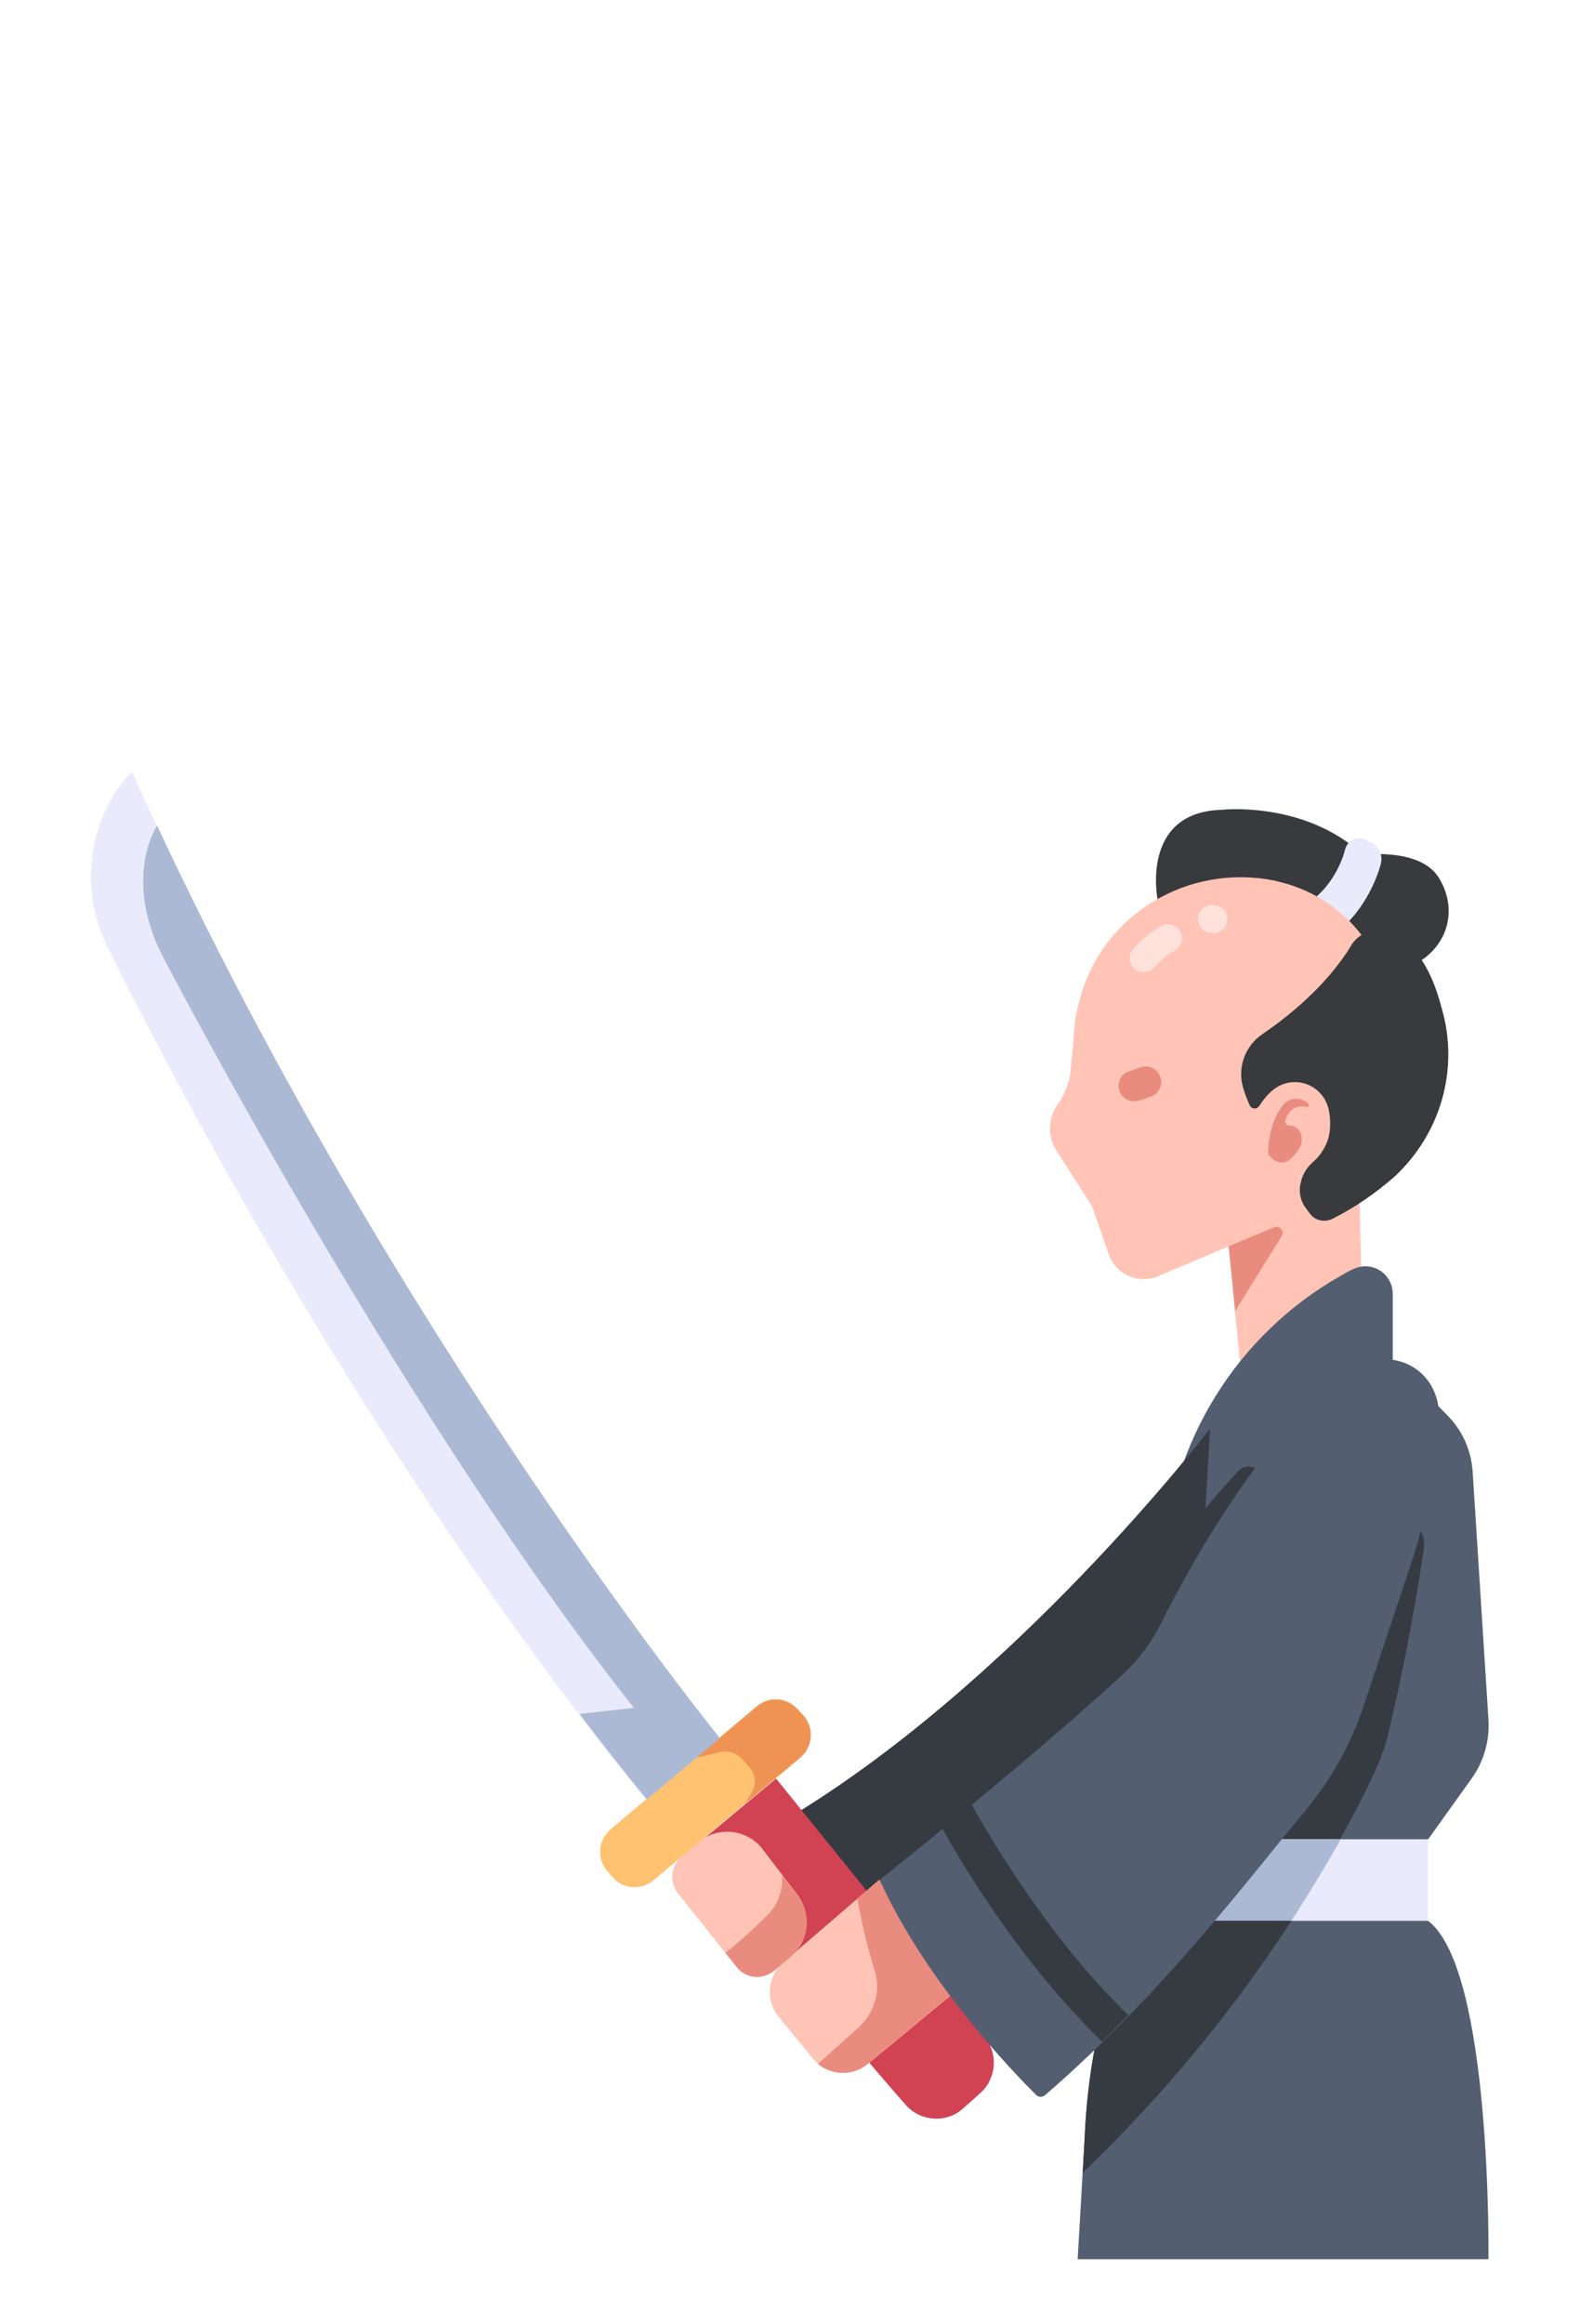 <?xml version="1.0" encoding="utf-8"?>
<!-- Primero descargo el SVG desde https://www.svgrepo.com/svg/414756/japan-japanese-katana -->
<!-- Luego lo abro en Illustrator para crear un grupo de identidad "shomengiri" -->
<!-- Después creo una animación dentro del style, la que aplico a #shomengiri-->
<svg version="1.1" xmlns="http://www.w3.org/2000/svg" x="0px" y="0px" viewBox="0 0 340 500" style="enable-background:new 0 0 340 500;" xml:space="preserve">
<style type="text/css">
.st0{fill:#383A3D;}
.st1{fill:#E9EBFC;}
.st2{fill:#FFC4B6;}
.st3{fill:#535F70;}
.st4{fill:#363B42;}
.st5{fill:#ACB9D4;}
.st6{fill:#EA8B7F;}
.st7{fill:#D14253;}
.st8{fill:#FFC271;}
.st9{fill:#EF9354;}
.st10{fill:#FFE1DC;}

g#shomengiri {animation: corte .5s linear 0s infinite alternate;}

@keyframes corte {
	from{transform: rotate(-25deg); transform-origin: 275px 330px;}
	to{transform: rotate(60deg); transform-origin: 275px 330px;}
}	
</style>
<path class="st0" d="M249.1,193.5c0,0-3.8-18.8,13.8-19.3c0,0,17.8-2,30.4,9.7c0,0,12.3-1.6,16.3,4.9c4.3,6.9,2,15.3-5.9,19 L249.1,193.5z"/>
<path class="st1" d="M283.6,201.7c-2.2,0-4-1.8-4-4c0-1.4,0.7-2.6,1.8-3.4c6.2-4,8-11.3,8-11.4c0.5-2.1,2.7-3.5,4.8-2. c2.1,0.5,3.4,2.6,3,4.7c-0.1,0.4-2.5,10.6-11.5,16.4C285.1,201.5,284.4,201.7,283.6,201.7z"/>
<path class="st2" d="M275.3,189.7c-0.4-0.1-0.8-0.2-1.2-0.3c-18.3-3.6-36.6,7.1-41.6,25.1c-0.4,1.5-0.8,3-1.1,4.6l-1.1,12.2 c-0.5,2.3-1.4,4.5-2.8,6.4c-2,3-2.1,6.9-0.1,9.9l7.6,11.9l3.6,10.3c1.4,4.2,6,6.4,10.2,4.9c0.2-0.1,0.3-0.1,0.5-0.2l15.1-6.4l3,30.7 l25.6-21.9l-0.6-26c0,0,9.7-15.7,6.8-35C297.4,203.1,287.9,192.7,275.3,189.7z"/>
<path class="st3" d="M291.2,273c-0.9,0.4-1.8,0.9-2.8,1.5c-22.3,12.7-36.6,35.8-38.1,61.5l-3.5,59.7h60.5l9.3-13 c2.7-3.7,4-8.3,3.7-12.8l-3.4-53.3c-0.3-4.6-2.2-8.9-5.5-12.2l-11.7-11.9v-14.2c0-3.2-2.6-5.9-5.9-5.9 C293,272.4,292.1,272.6,291.2,273z"/>
<path class="st4" d="M247.3,387.8l-0.5,7.8h41.6c3.4-6.1,5.9-11.1,7.4-14.4c1.3-2.8,2.4-5.8,3.1-8.9c3.6-15.3,6-28.9,7.5-39.2 c0.5-3.2-1.7-6.3-5-6.8c-2.1-0.3-4.2,0.5-5.5,2.1L247.3,387.8z"/>
<polygon class="st1" points="307.3,395.7 307.3,413.2 244.2,413.2 246.9,395.7 "/>
<path class="st5" d="M246.9,395.7l-2.7,17.5h33.7c4.2-6.5,7.7-12.4,10.6-17.5L246.9,395.7z"/>
<path class="st3" d="M307.3,413.2h-63.1c0,0-9.6,17.8-10.8,46.8l-1.5,26h88.4C320.3,486,321.1,423.6,307.3,413.2z"/>
<path class="st4" d="M277.9,413.2h-33.7c0,0-9.6,17.8-10.8,46.8l-0.4,7.4C250,451.1,265.1,432.9,277.9,413.2z"/>
<path class="st6" d="M244,236.9c-1.8,0-3.3-1.5-3.3-3.3c0-1.4,0.9-2.7,2.2-3.1l2.6-0.9c1.7-0.6,3.6,0.3,4.2,2.1 c0.6,1.7-0.3,3.5-2,4.2l-2.6,0.9C244.8,236.8,244.4,236.9,244,236.9z"/>
<path class="st6" d="M264.4,268.1l1.4,13.9l10-16.1c0.4-0.6,0.2-1.4-0.4-1.8c-0.4-0.2-0.8-0.3-1.2-0.1L264.4,268.1z"/>
<path class="st0" d="M310.3,217.1c-1.4-5.2-3.3-10.8-8.6-15.4c-3.1-2.6-7.8-2.2-10.4,0.9c-0.2,0.3-0.5,0.6-0.6,0.9 c-3,4.9-8.7,11.9-19.1,19c-3.9,2.7-5.5,7.6-3.9,12.1c0.3,1,0.7,2,1.2,3.1c0.2,0.6,0.9,0.9,1.5,0.7c0.2-0.1,0.4-0.3,0.6-0.5 c0.8-1.3,1.8-2.5,2.9-3.4c3.1-2.6,7.8-2.2,10.4,0.9c0.7,0.8,1.2,1.8,1.5,2.8c0.4,1.5,0.5,3,0.4,4.6c-0.1,1.3-0.4,2.5-1,3.7 c-0.7,1.4-1.6,2.6-2.8,3.6c-1.3,1.2-2.2,2.7-2.5,4.4l-0.1,0.4c-0.3,1.7,0.1,3.4,1,4.7c0.4,0.5,0.7,1,1.1,1.5 c1.1,1.5,3.1,1.9,4.8,1.1c4.8-2.4,9.3-5.5,13.4-9.1C310,243.9,314,230.1,310.3,217.1z"/>
<g id="shomengiri">
	<path class="st4" d="M260.4,307.3c0,0-42.7,55.9-93.3,85.3l20.9,23.2l69.7-62.4L260.4,307.3z"/>
	<path class="st4" d="M250.3,336.6l-1.4,23l10.1-8.1l12.5-31.8c0.6-1.6-0.2-3.4-1.7-4c-1.1-0.5-2.5-0.2-3.3,0.7 C260.6,322.7,255.2,329.5,250.3,336.6z"/>
	<path class="st7" d="M150.3,396.5l16.7-13.9l44.9,55.6c3,3.7,2.5,9.1-1.1,12.2l-3.6,3.2c-3.6,3.2-9.1,2.8-12.3-0.8 C179,434.7,164.1,415.9,150.3,396.5z"/>
	<path class="st2" d="M189.2,404.4l-20.8,17.9c-3.3,3-3.7,8.1-0.8,11.6l7.3,8.9c3,3.6,8.3,4.1,11.9,1.2c0.1-0.1,0.1-0.1,0.2-0.2 l20.3-16.8L189.2,404.4z"/>
	<path class="st6" d="M189.2,404.4l-4.7,4c0.9,5.2,2.1,10.3,3.7,15.4c1.4,4.4,0,9.2-3.4,12.3l-8.8,7.9c3.2,2.6,7.8,2.6,10.9-0.2 l20.3-16.8L189.2,404.4z"/>
	<path class="st2" d="M170.2,420.8l-3.6,3.1c-2.4,2-6,1.8-8-0.6c0-0.1-0.1-0.1-0.1-0.2l-12.6-15.8c-1.9-2.4-1.6-5.9,0.8-7.9l3.6-3.1 c4-3.4,10.1-2.9,13.5,1.1c0.1,0.1,0.2,0.2,0.3,0.4l7.5,9.8C174.7,411.8,174.1,417.5,170.2,420.8z"/>
	<path class="st8" d="M172.2,378.1l-31.6,26.4c-2.6,2.2-6.6,1.9-8.8-0.7l-1.1-1.3c-2.3-2.6-2-6.6,0.6-8.9c0,0,0.1,0,0.1-0.1 l31.5-26.5c2.6-2.2,6.5-1.9,8.7,0.6l1.2,1.3c2.4,2.6,2.2,6.6-0.4,8.9C172.3,378,172.3,378,172.2,378.1z"/>
	<path class="st1" d="M154.8,373.9c0,0-74.2-91.5-126.4-207.9c-2,2-3.7,4.4-5,6.9c-5,9.7-5.1,21.2-0.2,30.9 c12.3,25,56.2,110.1,115.8,183.3L154.8,373.9z"/>
	<path class="st5" d="M31.1,193.8c0.6,4.1,1.9,8,3.8,11.7c10.8,20.7,63.4,118.1,112.2,174.9l7.8-6.5c0,0-69.3-85.5-121.1-196.3 C31.9,180.9,30.1,186.2,31.1,193.8z"/>
	<path class="st9" d="M160.2,388.1l12-10c2.7-2.2,3-6.2,0.8-8.9c-0.1-0.1-0.1-0.1-0.2-0.2l-1.2-1.3c-2.3-2.5-6.1-2.8-8.7-0.6 l-13.1,11l5.3-1.2c1.7-0.4,3.4,0.2,4.6,1.5l1.5,1.7c1.4,1.5,1.6,3.7,0.6,5.5L160.2,388.1z"/>
	<path class="st5" d="M148.7,366l-24,2.7c4.7,6.2,9.5,12.3,14.5,18.4l15.7-13.2C154.8,373.9,152.6,371.1,148.7,366z"/>
	<path class="st3" d="M292.4,294c5.4-3.2,12.4-1.4,15.6,4.1c1,1.8,1.6,3.7,1.6,5.8c0,6.9-1.2,16.8-5.2,30.2l-11,33 c-2.8,8.4-7.2,16.1-12.9,22.9c-11.1,13.2-29.7,38.3-55.6,60.7c-0.6,0.5-1.5,0.5-2-0.1c-4.5-4.5-23.5-23.9-33.6-46.2 c0,0,30.7-24.4,52-43.9c3.5-3.2,6.4-7,8.5-11.2C256.4,336.1,273.6,304.9,292.4,294z"/>
	<path class="st4" d="M209.1,388.2c-2.2,1.8-4.3,3.6-6.3,5.2c5.6,10,17.8,29.8,34.4,45.8c1.9-1.9,3.8-3.8,5.6-5.7 C226.4,417.6,214.2,397.3,209.1,388.2z"/>
	<path class="st6" d="M171.6,407.7l-3.3-4.3c0.2,2.9-0.7,5.8-2.6,8c-3,3.1-6.2,6-9.6,8.7l2.4,3c2,2.5,5.5,2.9,8,0.9 c0.1,0,0.1-0.1,0.2-0.1l3.6-3.1C174.1,417.5,174.7,411.8,171.6,407.7z"/>
</g>
<path class="st10" d="M260.8,200.7c-1.7,0-3-1.3-3-3c0-1.5,1.2-2.8,2.7-3l0.4,0c1.7-0.1,3.1,1.1,3.2,2.8c0.1,1.7-1.1,3.1-2.8,3.2 l-0.3,0C261,200.7,260.9,200.7,260.8,200.7z"/>
<path class="st10" d="M246.1,209.1c-1.7,0-3-1.3-3-3c0-0.6,0.2-1.2,0.6-1.7c1.7-2.2,3.8-3.9,6.2-5.2c1.5-0.8,3.3-0.2,4.1,1.2 s0.2,3.3-1.2,4.1c-1.6,0.8-3,2-4.2,3.4C248,208.6,247.1,209.1,246.1,209.1z"/>
<path class="st6" d="M272.9,247.6c0.1-2.6,0.7-6.9,3.3-10c1.1-1.3,2.9-1.6,4.4-0.8l0.1,0c0.3,0.2,0.6,0.4,0.8,0.6 c0.2,0.2,0.2,0.5,0,0.6c-0.1,0.1-0.3,0.2-0.4,0.1c-1.4-0.3-3.6-0.1-4.5,2.9c-0.1,0.5,0.1,1,0.6,1.1c0.1,0,0.1,0,0.2,0 c1.2,0,2.3,0.8,2.6,2c0.3,1.1,0.1,2.2-0.5,3.1c-0.6,0.9-1.3,1.8-2.2,2.4c-1.2,0.9-2.9,0.5-3.8-0.7 C273,248.7,272.8,248.2,272.9,247.6z"/>
</svg>